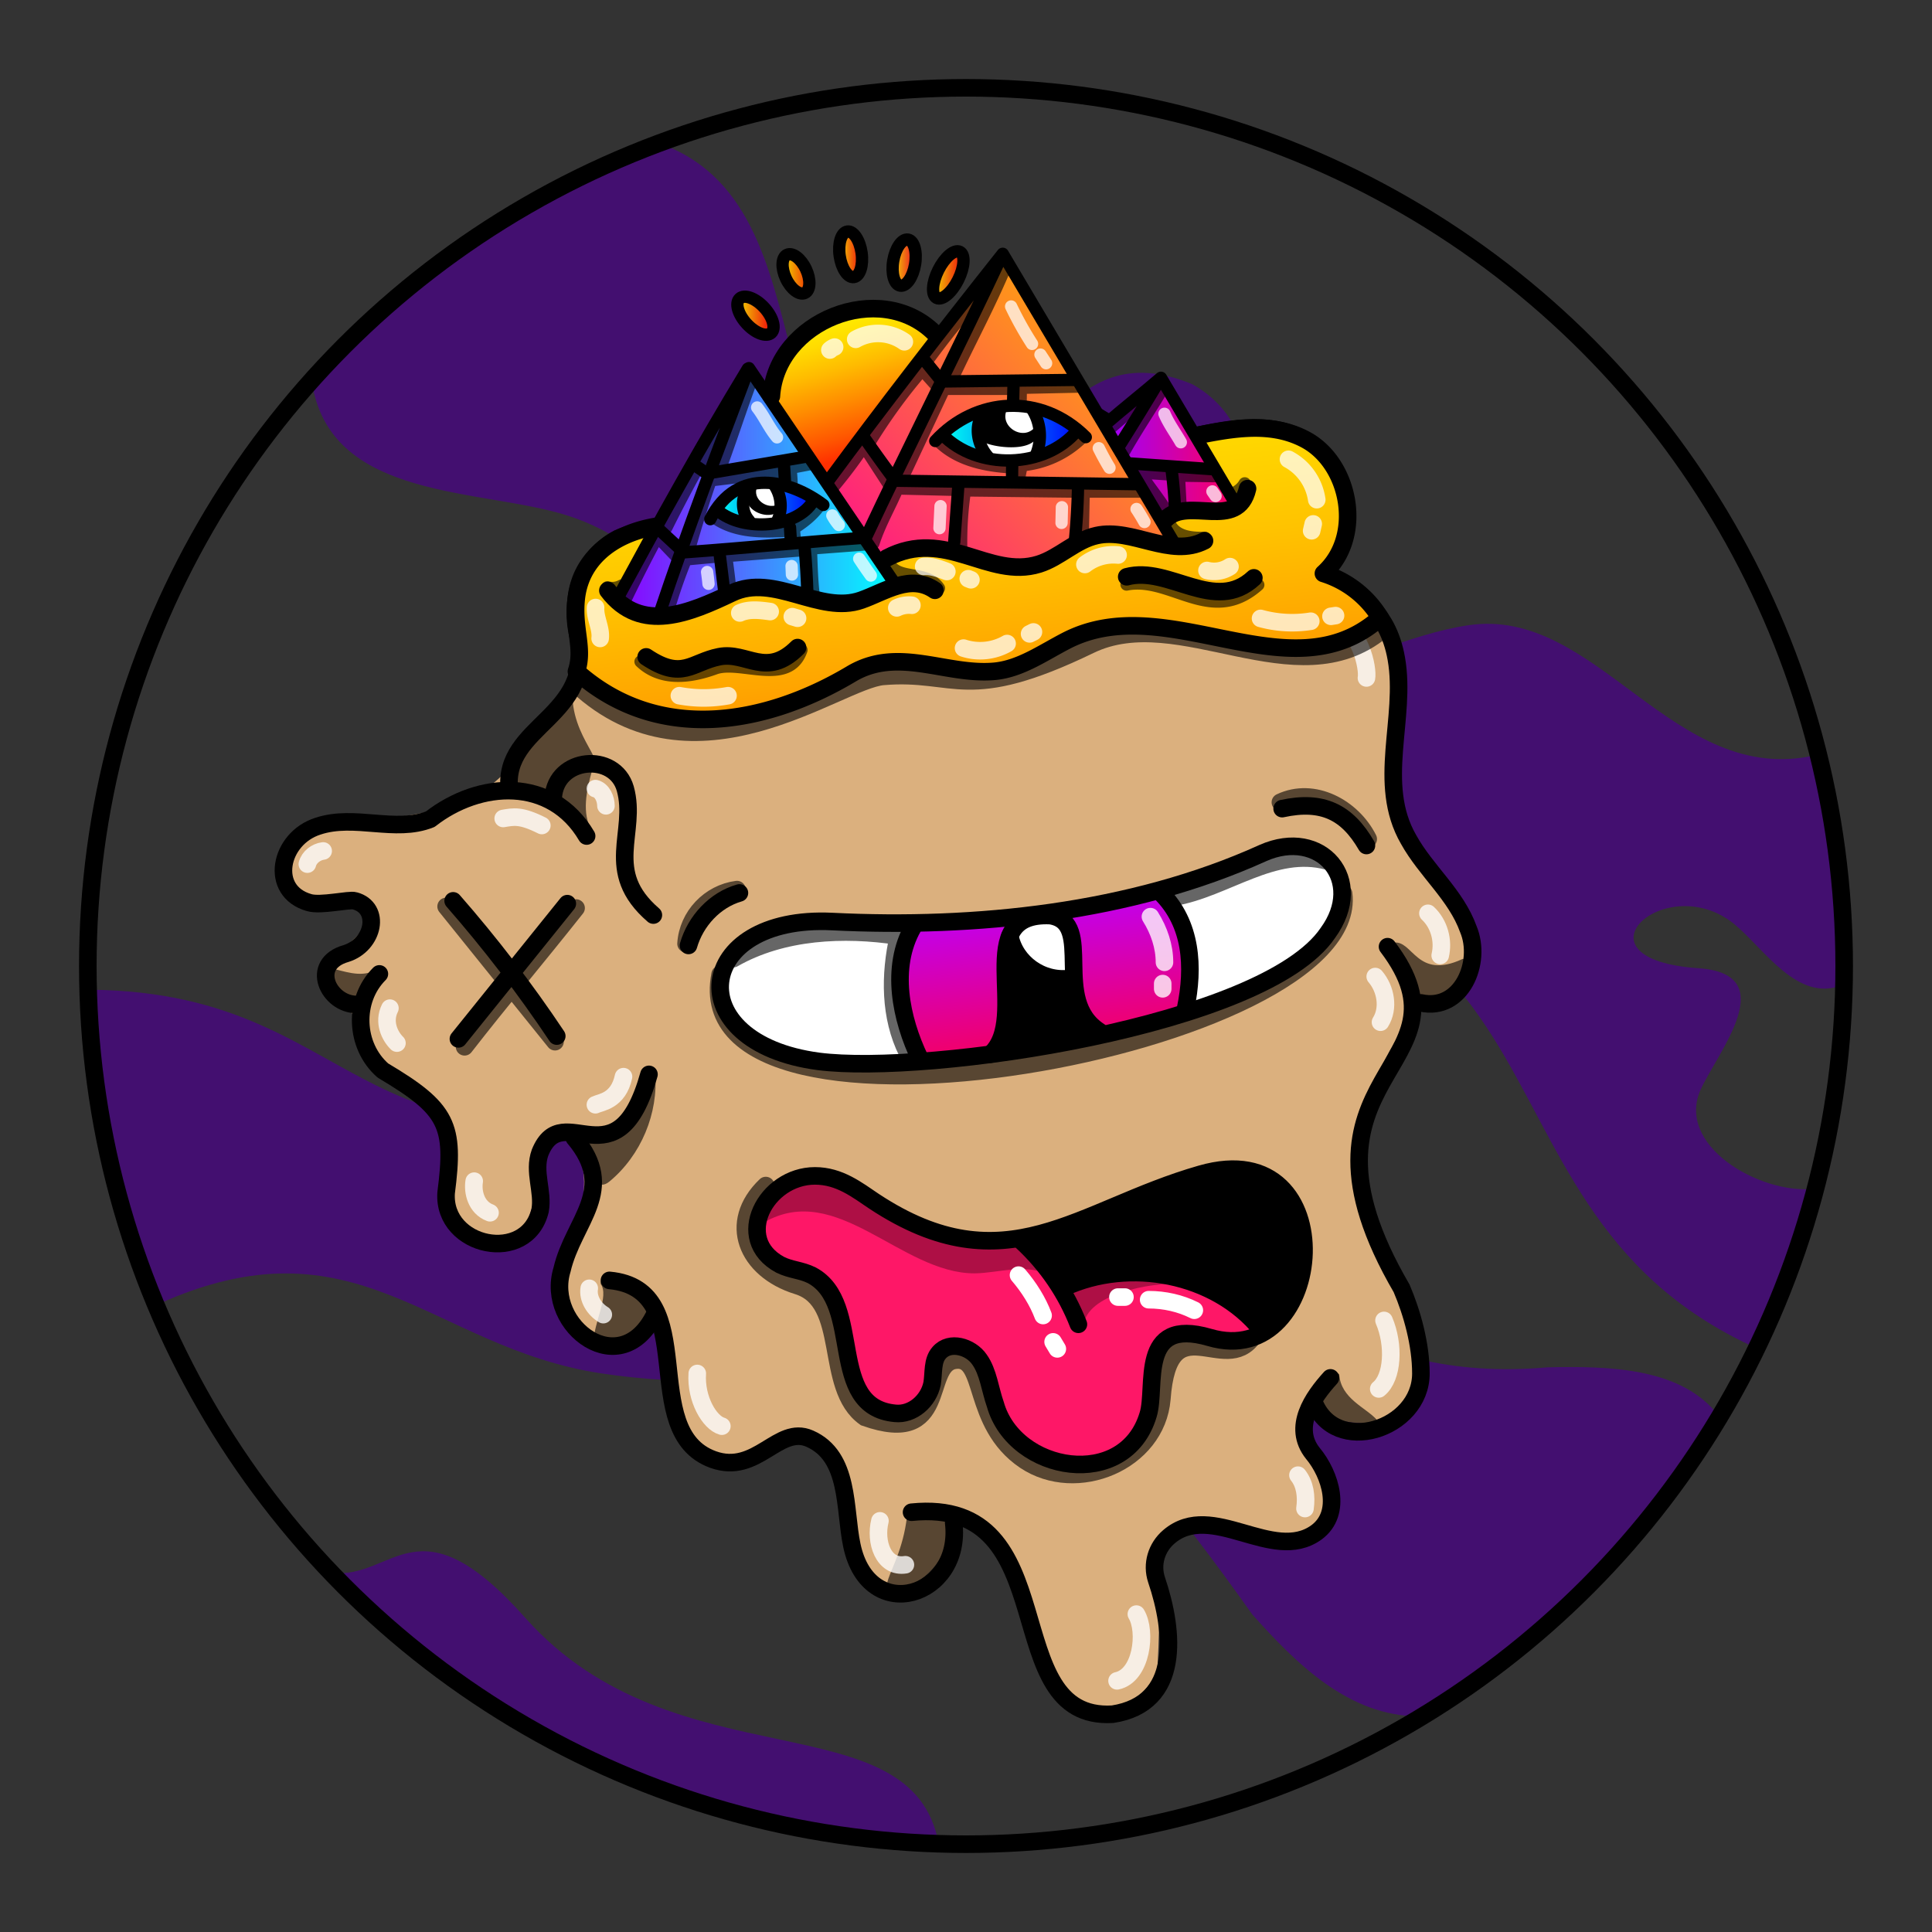 <svg version="1.1" id="Layer_1" xmlns="http://www.w3.org/2000/svg" x="0" y="0" viewBox="0 0 1100 1100" style="enable-background:new 0 0 1100 1100" xml:space="preserve" xmlns:xlink="http://www.w3.org/1999/xlink"><rect x="0" y="0" width="1100" height="1100" fill="#333333" stroke="none"/><path d="M178 220c12 65 96 58 145 73.5 105 33 142 205 259 198C924 471 815 683 999 767.1c15-28 26-58 33.5-90.2-31 3-79-25-64-57 10-21.5 46-65-1-68.6-76-5-19-57 20-25.1 17 14 36 45 61.5 34.6 2-44-3-88-15-130.9-81.5 19-124.5-85-198-73.9-67 9.8-153.5 76-213 17.9-17-29 11-63 40.7-65.6 56-4 58-66 15-89.6-75-31-86 59.7-139.6 65.5-123 14-57.5-169-166.5-203.5C298 111 231 159 178 220zm801 586.7c-21-28-62-29-98-28.2C662 798 654 538 448 609.3 196 697 219 565 51 563.5c2 61 14 122 38 179.5 114-52 156 24 253 38.9C542 812 530.5 662 713 919.2c25 28 55 58 95 58C879.5 939 935 876 979 806.7zM534.5 1050c-15-83-150-33.5-235-128.4-62-70-75-22-110.9-26.1C277 988 402.5 1045 534.5 1050z" style="fill:#430f70"/><path d="M532 209c-68 59.6-70.9 20-120.8 36.5-19.6 10.9-14 30-9.7 39.6 11 23-50.8 9-69 40.3-10 18 0 42-7.5 61.8-9 19.6-34 35-37 52-43 48-154 7-119 70.4 6 11 33-6 39 9.1 7 17.5-39 29-21 46.7 18 5 20.7 39.9 57 63 14 20 3 51 19 69.1 36 38 46-25 41-34.3 4-39 44-10.6 22 38.7-23 52 11 74 36.5 56.6 24-9 13 39 23 50.9 19.5 37 55 12 67 12 18 .7 28 22 29.8 40.3 6.5 63 54 46 59 8 15.5-34 45 49 47 59.9 11 73 69 42 70.8 17.9 3-54-3-60 2-68.3 18.5-31 71 13 90.8-15.5 14-19.7-31-63.5 8-55.4 94 19 19-100.7 14-120.4-9-35.5 14-106 47-121.7 18-9 17-35.5 7-52.8-9.5-17-25-30.6-31-48.9-13.5-54 22-102-36-133.3-5-3-7-9.5-4-14.4 17-26 1-66-32-71.4-22-3-44 9-66.5 6.3C615 247 578.5 178 532 209z" style="fill:#dbb07e"/><style>.st40{fill:none;stroke:#000;stroke-width:10;stroke-linecap:round;stroke-linejoin:round;stroke-miterlimit:10}.st98{opacity:.6;enable-background:new}</style><g id="Outline"><path class="st98" d="M793 537c-1 .7-1 2-.5 3 5 10 11 35 25 30 8-2 21-13 18-22.4-.5-1-2-2-3-1.5-26 12-28-11-39-9.4v.3zm-34 274.5c6 5 26 8 25-3-6-7-20.6-12-21.5-26C750 772 744 803 759 811.5zm-219.3 52s1 .5 1 .8c9 13.5-3 36-18 40-34 6-9-6-6-44 .3-5.3 22.3 2.7 23 3.2zM342 731c5 7-4 22-4 33 8 13 29.6-5 33-14.9 2-12-17-21-28-20.2-1 .1-1 1.1-1 2.1zm31-120.2c2 23-8 47-26 61.9-13 10.9-17.5-30.6-8-27.9 6 4.2 28-18.8 34-34zm-157-59.9c-8 6-17 3-25 1-11 5 4 20 13.5 16 5-4 12-9 12-15.7-.5-.2-1.5-.2-.5-1.3zM337 473c-6-10-3-23 0-34 0-1 0-2-.6-2-9-9-23 11-19.8 20.7C318 463 338 475 337 472.8v.2z"/><path class="st98" d="M326 392c-2 29 24 45 7 44-7 2-14 1-15 11-1 11-24 0-24.5-1.3C285 433 317 404.5 326 392zm103-118c-9.9-4-16-16-18-25-4-6-9.9 1-11 6-7 54 29.5 28 29 19zm293 9c16 21 29.5 12 40 20.7 3 4 1 9.6-1 14-3 9-13 9-20 4.1-14.5-5.8-22-22.2-19-38.8z"/><path class="st40" d="M347 729c53.5 5 15 86 59 102 25 9 37-19.8 55-11.9 23 10.1 19.6 40 24 60.7 9.6 46 63 29.6 58-12.8"/><path class="st40" d="M519 861c89-9 47.5 119 114.5 115 39-6 35-47 25-76.5-3-9 0-18.5 7-24.5 24.5-21 59 15.5 84-2.5 15-11 8-33-2-45-12-15 0-32 10-43"/><path class="st40" d="M790 539c53 69.8-64 71 8 194.5 6 14 11 32 11 48.5 0 32-49 47.5-61 16"/><path class="st40" d="M721 287c2 51 64 31 74 88 6 34-11.5 71 7 103 10 18 27 31.5 34 51 8 19-4 47-27 42"/><path class="st40" d="M407 290.6c-16-8-12-29.9-2-41 17-15 40.5-10 61-6 29.8 1 49-29 75-38 50-17 81 55 133 44 23-5 48-11 69 1 25 14 33 55 10 75"/><path class="st40" d="M428 278c-16 26.5-51 17.5-76 28.5-20 10.5-28 33-23 55 10 47-43 51-39 88m25 4.5c1.5-23 35-26 41-5 7 25-13 47 16 72"/><path class="st40" d="M334 476c-20-34-61-31.5-89-9.6-20 8-43-3-64 4-22 7-28 37-5 43.5 6.5 2 23-2 26-1 15 4 11 25-5 30-21 6-10 29 6 29"/><path class="st40" d="M216 554.5c-15 15-14 41 2 55 37 22 41 31 36 69.7-2 31 46 41 53.5 10 2-10.8-4-22 0-33 13-32 44 20 62-44.5"/><path class="st40" d="M327 647.9c25 29.7-.5 47-7 75-10 32.5 34 65 53 25"/><path d="M729 262.5c9 4 16 13 18 22.5m-193-68c12.5 2 24.5 8 34 16m9 9 3 3m-163 10c-5.5-.9-12 .6-15.5 4M362 319.6c-9 2-14 10.7-16 19M339 449c4 1 6 6 6 9.8M308.5 470c-12-6-16-5-22-4M175 492c1-4 5-7 9-7.5m38 89.5c-4 8 0 16 4 19.9m44 78.6c-1 6 1 15 9 18m76-77.5c-3 14-13 14.5-16 16m4.5 119.5c-5-3-9-9-8-15M397 782c-1 14.5 7 28 14 30m90 53.9c-3 12 2 27 14.5 25M636 957c14-3 17-28 11-38m96-60.1c1-7 0-14-4-19m46-49.1c8-6.5 9-25 3-39M786 582c5-8 3-19-3-26m37-12c2-8.5-.6-18-7-24m-56-169c18 6 22 30 21 35" style="opacity:.788;fill:none;stroke:#fff;stroke-width:10;stroke-linecap:round;stroke-linejoin:round;stroke-miterlimit:10;enable-background:new"/></g><path d="M258 512.9c21 24 41 50 59 77m6-75.4-62 77" style="fill:none;stroke:#000;stroke-width:10;stroke-linecap:round;stroke-linejoin:round;stroke-miterlimit:10"/><path d="m254 516.1 62 77m12-76.1c-23 29-42.5 52-63.5 79" style="opacity:.6;enable-background:new;fill:none;stroke:#000;stroke-width:10;stroke-linecap:round;stroke-linejoin:round;stroke-miterlimit:10"/><style>.st40{fill:none;stroke-width:10;stroke-linecap:round;stroke-linejoin:round;stroke-miterlimit:10;stroke:#000}</style><g id="Confused"><path d="M436 675c-22 21-11 48 18 57 29.7 9 14.5 58 38.5 75 48 17 33-29.6 51-32.5 18.5-3 9 36 40 57 29.5 19.8 75 1 78-35 4-55 36-12 52-35.5" style="opacity:.6;fill:none;stroke:#000;stroke-width:10;stroke-linecap:round;stroke-miterlimit:10;enable-background:new"/><path d="M584 706c7 8 13 18 21 26 97-19 94 22 113.5 24 30-7 34-98-17-91-41 5-76 35-116 39.6-.5.4-.5 1.4-1.5 1.4z"/><path d="M715 756c-4 14-34 2-46 5-18 4-5 116-91 56-13-9-17-53.5-36-48.9-13 6.5-7 30.7-28 35.5-42.5 9.7-19-76-75-85.9-17.5-3-7-33 5-44 40.6-21 39.9 31 135 32.3 12 4 18 17 26 26 73-20 110 21 110 23.7v.3z" style="fill:#fe1767"/><path d="M435 696c41.5-24 78 29 119.8 29 14-.1 30.8-6.5 44 2-10-23-15.5-20-37-18.7-30-2-56-20-82-34-18-9-47-1-45 21.3v.4zm182 59c1-18 38-25 55-24-17-5-52-5-65 4.6l10 19.1v.3z" style="fill:#ae0f45"/><path class="st40" d="M464 669.5c-28 0-47 36-19.8 50.6 6 3 12 3 18 6 30 16 8 75 47.5 78.6 9.7 1 19-7 21-17 1-6 0-13 4-17.5 6-7 18-3.5 23 3.9 5 7 6 17 9 25.5 11 39 74 49.5 87 5.9 5-16-6-56 35-44 67 19.7 78-117-5-93-69.9 20-111 65-186 15.5-9.7-6.5-19.7-14.5-33.7-14.5z"/><path class="st40" d="M582 707c14 13 25 29 32 47"/><path d="M579.9 726c6 7 11 15 14 23m5.7 15 2.4 4m52-28c9 0 18 2 26 6m-39.5-7.5h-4" style="fill:none;stroke:#fff;stroke-width:10;stroke-linecap:round;stroke-linejoin:round;stroke-miterlimit:10"/><path class="st40" d="M606 733c37-17 86-8 112 24"/></g><style>.st114,.st40{fill:none;stroke:#000;stroke-width:10;stroke-linecap:round;stroke-linejoin:round;stroke-miterlimit:10}.st114{opacity:.6}</style><g id="suspicious_eye"><path d="M719 485.7c-75 34-164 43-245 39-79.5-4-88 69-8 79.6 62 8 254-20 290-73.1 22-30.2-4-60.2-37-45.5z" style="fill:#fff"/><path d="M574 545.3c1 17.5 0 35-5 52.2l56-9.9-16.5-30.5-34.5-11.8z"/><linearGradient id="SVGID_00000126282863442437977090000011937741723992343478_" gradientUnits="userSpaceOnUse" x1="587.88" y1="506.723" x2="601.628" y2="614.919"><stop offset="0" style="stop-color:#b0f"/><stop offset="1" style="stop-color:#f04"/></linearGradient><path style="fill:url(#SVGID_00000126282863442437977090000011937741723992343478_)" d="M662 508.1c13 16 19 46 13 65.8.5 0-49 15-49 14.6-27-20.5-5.5-57.5-26-66.7-46-4-15 52-33 76.7 0 0-43 3-43 2.9-13-21-19.5-53-3-73.9 48-3.5 94-8.5 141-19.4z"/><path class="st40" d="M719 485.7c-75 34-164 43-245 39-79.5-4-88 69-8 79.6 62 8 254-20 290-73.1 22-30.2-4-60.2-37-45.5z"/><path class="st40" d="M519.8 527.9c-13 23-7 52 4 75M661 508.4c17.5 17.5 19 42 14 66m-111 25.8c23-20.9-12-81 34-78.9 26 4 0 48 28 66"/><path class="st40" d="M575 533.1c3 15 18 26 34 24m121-96.7c23-5 37 2 48 21m-357 27c-14 4-25 16-29 29.9"/><path class="st114" d="M419.6 506.5c-15.5 2-28 15-29 30.8M729 456.8c19-9 41 3 50 20.9m-369 77.1c-22 112 366 41 355-46"/><path class="st114" d="M417.5 545.8c28-16 63-17.5 94-12.8-5 22-5 46 5 66M668 510.9c29.8-5 57-29 88-20.6"/><path d="M655 521.9c5 8 8 17 8 26m-1 12.1v3" style="opacity:.78;stroke:#fff;fill:none;stroke-width:10;stroke-linecap:round;stroke-linejoin:round;stroke-miterlimit:10"/></g><defs><linearGradient id="zbc" x1="533.15" y1="154.96" x2="569.59" y2="478.86" gradientUnits="userSpaceOnUse"><stop offset="0" stop-color="#ffea00"/><stop offset=".16" stop-color="#ffe600"/><stop offset=".33" stop-color="#ffd900"/><stop offset=".51" stop-color="#ffc300"/><stop offset=".69" stop-color="orange"/><stop offset=".87" stop-color="#ff7e00"/><stop offset="1" stop-color="#ff5e00"/></linearGradient><linearGradient id="zbc-2" x1="352.43" y1="280.63" x2="507.78" y2="280.63" gradientUnits="userSpaceOnUse"><stop offset="0" stop-color="#8c00ff"/><stop offset="1" stop-color="#0ff"/></linearGradient><linearGradient id="zbc-3" x1="481.36" y1="358.51" x2="659.72" y2="187.6" gradientUnits="userSpaceOnUse"><stop offset="0" stop-color="#f09"/><stop offset="1" stop-color="#ffb300"/></linearGradient><linearGradient id="zbc-4" x1="630.14" y1="254.86" x2="702.76" y2="254.86" gradientUnits="userSpaceOnUse"><stop offset="0" stop-color="#9d00ff"/><stop offset="1" stop-color="#ff005e"/></linearGradient><linearGradient id="zbc-5" x1="475.13" y1="170.36" x2="498.34" y2="256.35" gradientUnits="userSpaceOnUse"><stop offset="0" stop-color="#fff700"/><stop offset=".1" stop-color="#fff000"/><stop offset=".26" stop-color="#ffdc00"/><stop offset=".44" stop-color="#fb0"/><stop offset=".64" stop-color="#ff8e00"/><stop offset=".87" stop-color="#f50"/><stop offset="1" stop-color="#ff2f00"/></linearGradient><linearGradient id="zbc-6" x1="409.13" y1="287.55" x2="461.75" y2="287.55" gradientUnits="userSpaceOnUse"><stop offset="0" stop-color="#00fff2"/><stop offset="1" stop-color="#000dff"/></linearGradient><linearGradient id="zbc-7" x1="537.91" y1="246.84" x2="611.63" y2="246.84" xlink:href="#zbc-6"/><linearGradient id="zbc-8" x1="419.87" y1="179.25" x2="439.77" y2="180.17" gradientTransform="rotate(42.6 430.13 179.778)" gradientUnits="userSpaceOnUse"><stop offset="0" stop-color="#f0dc02"/><stop offset="1" stop-color="#f0020a"/></linearGradient><linearGradient id="zbc-9" x1="445.58" y1="156.3" x2="460.91" y2="156.3" gradientTransform="rotate(25 452.446 155.955)" gradientUnits="userSpaceOnUse"><stop offset="0" stop-color="#f0dc02"/><stop offset="1" stop-color="#f02a02"/></linearGradient><linearGradient id="zbc-10" x1="477.48" y1="147.34" x2="490.53" y2="147.34" gradientTransform="rotate(7.8 481.543 146.223)" gradientUnits="userSpaceOnUse"><stop offset="0" stop-color="#f0dc02"/><stop offset="1" stop-color="#f0020e"/></linearGradient><linearGradient id="zbc-11" x1="507.93" y1="149.52" x2="521.18" y2="149.52" gradientTransform="rotate(80.5 514.623 149.667)" gradientUnits="userSpaceOnUse"><stop offset="0" stop-color="#f0dc02"/><stop offset="1" stop-color="#f00226"/></linearGradient><linearGradient id="zbc-12" x1="531.04" y1="156" x2="548.38" y2="156.6" gradientTransform="rotate(63.4 539.882 156.522)" xlink:href="#zbc-10"/><style>.zbc-10,.zbc-16,.zbc-9{stroke:#000;stroke-linecap:round;stroke-linejoin:round}.zbc-9{stroke-width:10px}.zbc-10,.zbc-16,.zbc-9{fill:none}.zbc-10,.zbc-16{stroke-width:7px}.zbc-16{opacity:.6}</style></defs><path d="M386.7 298.6c-26.3 0-55.4 12.9-58.6 42.2-1.9 17.5 4.6 28.3.1 41.5 46.7 41.6 107.9 30.4 156.5 1.4 26.7-15.9 53.8 1 81.6-1.5 14.8-1.4 27.6-10.6 40.8-17.4 57.5-29.7 126.8 31.7 177.7-12.2l1-.9a57.9 57.9 0 0 0-32.3-25.2c23.2-20.8 15.3-62.4-10-76.1-21.3-11.5-45.6-5.7-69-1-52.5 10.5-82.9-60.6-133-44-26.1 8.6-45.2 39.1-75 38-20.5-4.1-44-9.4-61 6-10.6 11.3-14.1 33.1 1.7 41.2" style="fill:url(#zbc);stroke-width:10px;stroke-linecap:round;stroke-linejoin:round;stroke:#000"/><path d="M352.4 339.3q35.1-65.7 74.1-129s82.8 123 81.3 122.6c-29.1 25.8-56.8-6.7-88.3 4-21.1 7.2-49.3 26.4-67.1 2.4Z" style="fill:url(#zbc-2)"/><path d="M470.4 273.6c29.8-41 68.1-89.8 100.5-128.8 0 0 96.9 163.9 95.8 164-27.5.3-30.2-16.3-60.9 4.1-41.2 27.4-61.7-13.9-103.7 7Z" style="fill:url(#zbc-3)"/><path d="M630.1 242a167.9 167.9 0 0 1 30.7-27s42.9 72.5 41.9 72.3c-13.3 5.5-29.8-1.9-41.7 7.4Z" style="fill:url(#zbc-4)"/><path d="M471.9 273.3c-10.2-14.2-24.3-32.2-34.3-46.6 5.3-39.1 63-68.7 95.8-35.9Z" style="fill:url(#zbc-5)"/><path d="M461.8 284.1c-16-11.6-42.4-11.7-52.7 7.2 13.1 12.4 44 9.7 52.7-7.2Z" style="fill:url(#zbc-6)"/><path d="M611.6 244.6c-28.5-28.6-73.9-1.2-73.7 3.2 20 18.9 55.9 19.9 73.7-3.2Z" style="fill:url(#zbc-7)"/><path d="M425.8 279c-7 9.4 3.9 25.1 14.5 17.2 11.1-10.3-2.3-31.2-14.5-17.2ZM561 234.1c-15.4 22.9 6 32.8 24.8 25.7 23.1-34.6-21.6-30.6-24.8-25.7Z" style="fill:#fff"/><path d="M431.3 276.8c-3.4 6.6 4.4 13 10.8 10.8a13.7 13.7 0 0 1 .9 4c-10.1 6.2-26.9-7.4-11.7-14.8Zm142.4-44.4c-5.9 10.4 9.8 19.9 16.3 9.8 6 15.9-22.5 13.6-30.5 9.3-3.8-5-1.6-13.6 3.2-17.8Z"/><path class="zbc-9" d="M641.5 328.4c24.2-6.5 50.2 21.4 72.4.6m-259.8 39.7c-17.8 17.8-28.9 2.1-44.6 5.2s-21 13.9-41.6.1m-21.8-37.8c18.8 24.9 46.7 12.8 70.7 1.4s49.9 12.5 73.6 4.1c13.6-4.8 28-15.2 41.9-5.6m-27.4-18.4c33.4-17.6 57.9 12.4 86.6 3.5 11.8-3.7 20.9-13.7 32.9-16.3 20.2-4.5 42 13.1 61.4 3m-22-12.4c12.7-12.9 40.9 6.9 46.5-17.3"/><path class="zbc-10" d="M375.4 349.6c16.1-48.1 33-92.2 51-140l84.1 124.2m-84.7-123.9c-27.7 45.7-50.5 87-73.2 128.9m140.3-32.6c24.2-51.6 53.5-109.3 78-161.7l97.5 164.4m-97.5-164.4c-33.8 42.6-69.2 88.3-99 128.8m165.5-19.7c8-12.7 15.9-25.6 23.6-38.5l42.3 71.4M661 215.1c-9.9 8.5-21.3 17.5-31.1 26"/><path class="zbc-9" d="M439.2 225.6c2.6-42.7 61.7-66.8 92.8-36"/><ellipse cx="430.1" cy="179.7" rx="6.8" ry="13.3" transform="rotate(-42.6 430.182 179.688)" style="fill:url(#zbc-8);stroke-width:7px;stroke-linecap:round;stroke-linejoin:round;stroke:#000"/><ellipse cx="453.2" cy="156.3" rx="6.3" ry="12" transform="rotate(-25 452.352 156.126)" style="fill:url(#zbc-9);stroke-width:7px;stroke-linecap:round;stroke-linejoin:round;stroke:#000"/><ellipse cx="484" cy="147.3" rx="6.3" ry="13.1" transform="rotate(-8.1 466.442 143.817)" style="fill:url(#zbc-10);stroke-width:7px;stroke-linecap:round;stroke-linejoin:round;stroke:#000"/><ellipse cx="514.6" cy="149.5" rx="13.3" ry="6.3" transform="rotate(-80.5 514.71 149.408)" style="fill:url(#zbc-11);stroke-width:7px;stroke-linecap:round;stroke-linejoin:round;stroke:#000"/><ellipse cx="539.7" cy="156.3" rx="14.7" ry="6.3" transform="rotate(-63.4 539.976 156.233)" style="fill:url(#zbc-12);stroke-width:7px;stroke-linecap:round;stroke-linejoin:round;stroke:#000"/><path class="zbc-10" d="M404.4 295.6c15.5-30.6 46.1-22 64.4-8.1"/><path class="zbc-10" d="M408.6 290.7c14.8 12.4 45.3 9.9 54.3-5.3m-68-21 7.6 5.2 57.7-9.8m72.3-8.7c22.9-25 60.2-27.7 85.7-2.2"/><path class="zbc-10" d="M536.7 247.6c19.9 20.2 58.1 19.4 76.5-2.3m-121.4 60.9c-35.2 2.5-64.8 5.6-102.5 8.3l-15-13.9m35.2 13 3 24.3m45.5-27.5c.9 9.3 1.4 18.6 1.7 28m-9.4-30-.5-8.1m-2.9-26.7-.5-8.2"/><path class="zbc-10" d="M491.5 248.4c5.9 8.5 12 17 18.2 25.3l138.1 2m-121.9-71.2 10.3 12.7 76-.9m-66.5 59.4-2.4 32.9m70.5-32.1c-.2 10.8-.8 21.6-1.9 32.3m-35.7-35.5.1-9.5m.5-34.7.3-11.4m65.5 46.1 47 3.3m-20.6 22c-.4-7.3-1-14.6-2-21.8m-106.8-32.6c-5.8 7.4-3.8 18.3 2.1 25.1m25.4-26.7a28 28 0 0 1 2.4 25.3m-164.8 20c-3.1 5.6-3.2 13.1 1.2 18m14-20.7a20.9 20.9 0 0 1 2.1 20.9"/><path class="zbc-16" d="M364.7 376.7c11.6 11.1 28.1 9.1 42.4 3.9s42 10.5 49.2-10.5m185.1-37.3c25.4-5 48.3 24 75 .2m-210.5-12.6c5.2 10.5 21.8 3.9 28.7 14.5M666 298.3c3.5 7.4 12.8 8.2 20 7.9m-329.8 35c5.8-12 11.8-23.9 18.1-35.6l10.8 11.3m-4.6 30.5a290 290 0 0 1 10-28.9l17.4-1.6m7.8 18.3c-.6-6.2-1.4-12.4-2.3-18.6l43.3-3.3m6.4 24.3c-.9-8.4-1.1-16.8-1.4-25.3l30.4-2.3m-84.9-15c11.2 7.8 25.6 8 38.8 7.3m20.2-14c-3.7 5.1-8.9 9.2-14.4 12.6a44.3 44.3 0 0 1 .6 5.1m-1.7-29.5a84.2 84.2 0 0 0-.7-10.1l11.1-2.1m-33.2-48c-6.6 17.7-11.4 32.9-17.6 49.7m.2-23.3c-11.6 20.4-21.3 38-31.1 57.7m95.4-23.6a270.9 270.9 0 0 0 17.1-22.8l13.6 21m-10.7-22.7a316.7 316.7 0 0 1 30.3-41.7l7.7 8.6m23.4-49.3c-9.4 10.9-18.5 22.2-27.1 33.9m-31.8 105.5c3.4-10.8 9.3-20.8 13.7-31.2l33.6.8m2.7 34.5a195.2 195.2 0 0 1 2.1-34.2l62.3.7m4.8 24.1.5-24.1h32.1m-114.4-28.4c10.1 9.9 24.5 13.3 38.2 14.4"/><path class="zbc-16" d="m514.4 270.9 23.2-49.5h39m4.5 7.5.1-8.1 33.2-.7m1.3 29.4a55.7 55.7 0 0 1-34 15.4l-1.5 7.4m-7.7-120.4c-9.3 22.1-19.6 41-29.5 62.1m105.2 15.9-15.4 13.3m28.9-21.5c-7.9 13.1-14.6 22.9-21.5 35.1m68.5 18.4a13.1 13.1 0 0 1-6 5.4m-356.9 53.8a10.5 10.5 0 0 0 8.1-1m309.9-43c-4.8-7.5-10.1-13.8-14.9-21.4l16.7 1.1m6.6 18.8-1-18.1 20.3.3m-298.8 40.5c3.6-12.8 7.6-25.5 11.9-38.1l39.4-4.8"/><path d="M328.5 390c67 62.3 148.7-2.8 174.4-4.9 41.8-3.5 47.1 16.3 117.7-17.9 51-24.7 117.4 31.6 166-8.2" style="opacity:.6;fill:none;stroke-width:10px;stroke-linecap:round;stroke-linejoin:round;stroke:#000"/><path d="M733.6 261.5a31.2 31.2 0 0 1 16.1 23m-2 13.8-.9 3.9m-29.1 49.9a67.4 67.4 0 0 0 28.6 1.6m11.5-2.8 2.6-.4m-73.2-25.7a16.4 16.4 0 0 0 13.1-2.2m-63.7-6.6a26.7 26.7 0 0 0-18.9 5.4m-91.8 1.1c4.5-.4 9 1.3 13.2 2.9m12.2 4.1 1.5.6m-4.2 38.9a30.8 30.8 0 0 0 24.8-2.6m12.8-5.5 2.2-1.1M421.2 349c5.3-2.4 11.5-1.6 17.3-.8m12.6 2.9 3 .9m56.5-5.9a15.9 15.9 0 0 1 8.6-1.5m-180.1 1.3c-.4 6 3.3 11.7 2.6 17.6m45.1 32.6a75.9 75.9 0 0 0 27.7 0m100.4-201.5a25.9 25.9 0 0 0-27.7-1.4m-12 4.4a8.3 8.3 0 0 0-2.7 1.7" style="stroke:#fff;opacity:.73;fill:none;stroke-width:10px;stroke-linecap:round;stroke-linejoin:round"/><path d="M431.1 232c4.2 5.4 6.9 11.8 11.3 17m31.5 44.5a32.3 32.3 0 0 0 3.7 5.4m11.6 19.2q3.2 4.9 6.6 9.6m-45.1-5.4.2 4.8m-48.3-1.4c.3 2.2.6 4.4.8 6.7m172.3-157.9a192.9 192.9 0 0 0 11.9 21.3m4.8 6.1 3.2 4.9m30 48.4c1.9 3.8 3.9 7.5 6.1 11.1m15.4 23.5c1.6 2.4 3.1 4.9 4.5 7.4m-47-8.4-.2 8.9m-68.9-9.5-.6 12.5M663 235.6c2.4 5.7 6.2 10.8 9.3 16.2m18 28 1.8 2.6" style="stroke:#fff;opacity:.73;stroke-width:7px;fill:none;stroke-linecap:round;stroke-linejoin:round"/>
<circle cx="550" cy="550" r="500" style="fill:none;stroke:#000;stroke-width:10;stroke-linecap:round;stroke-linejoin:round;stroke-miterlimit:10"/></svg>